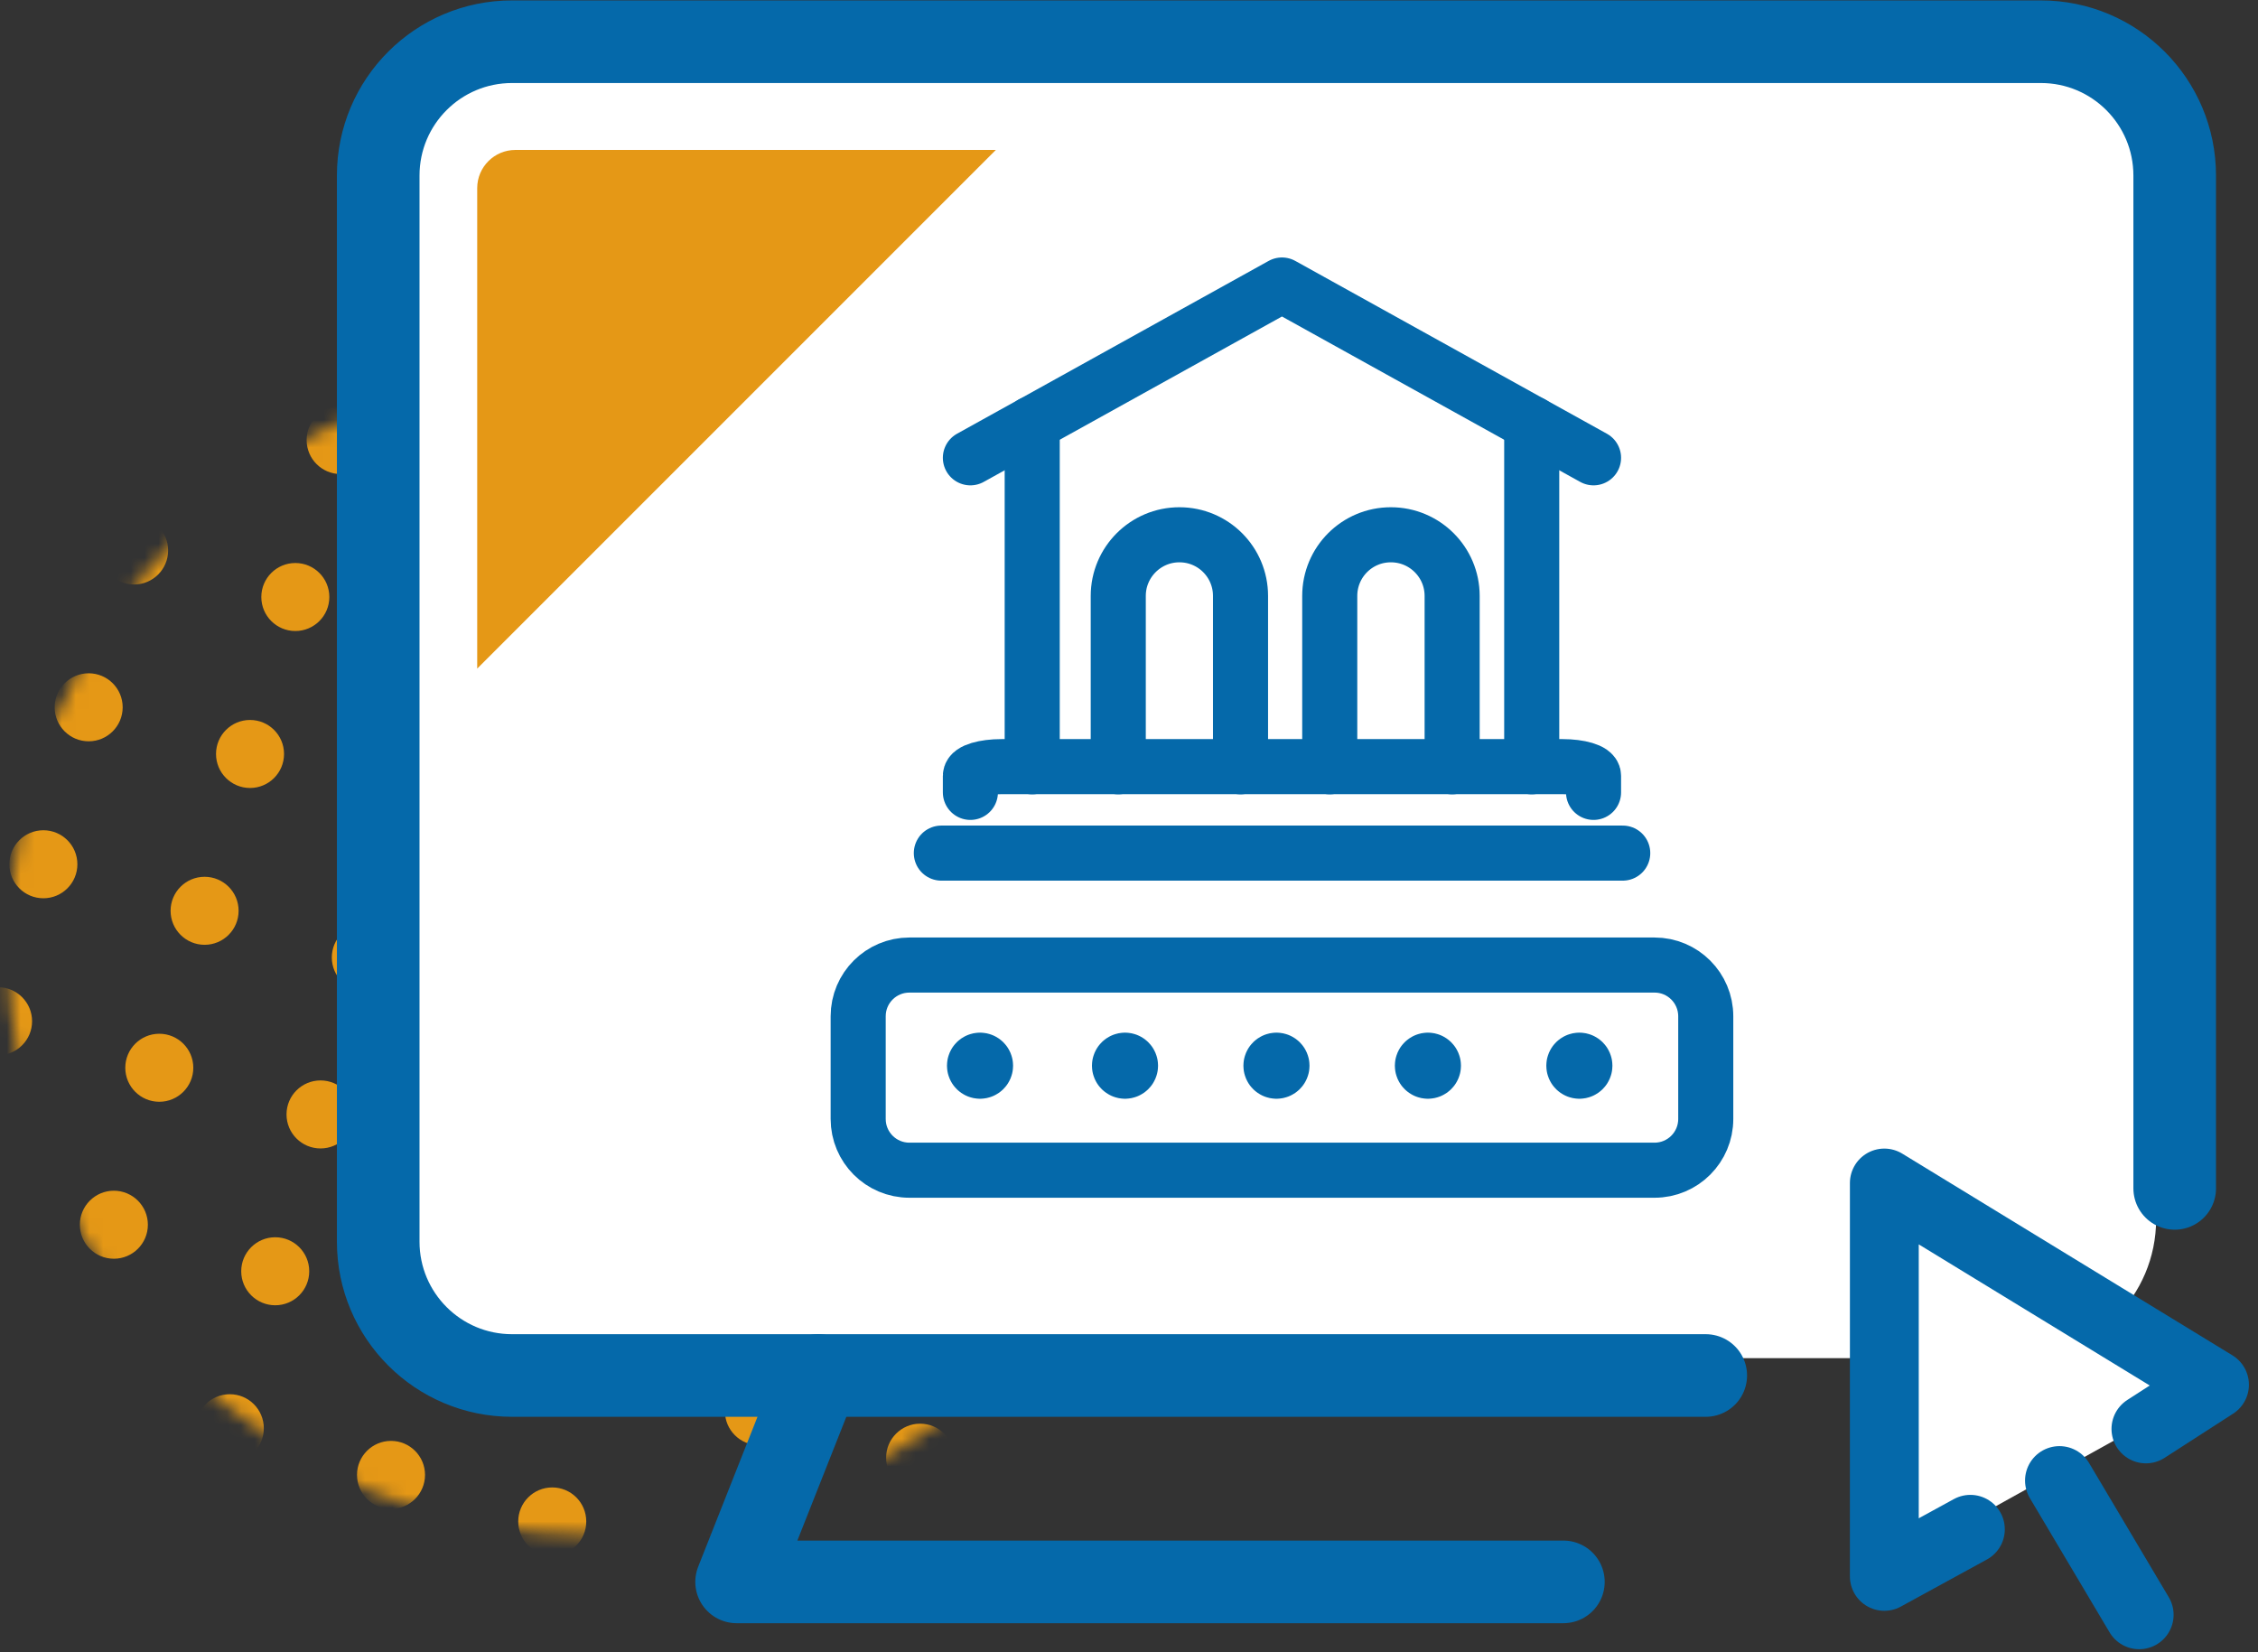 <svg width="164" height="120" viewBox="0 0 164 120" fill="none" xmlns="http://www.w3.org/2000/svg">
<rect x="0" y="0" width="164" height="120" fill="#333333" stroke="none"/>
<mask id="mask0_17_4973" style="mask-type:luminance" maskUnits="userSpaceOnUse" x="0" y="26" width="86" height="86">
<path d="M43.12 111.51C66.614 111.51 85.66 92.464 85.66 68.97C85.66 45.476 66.614 26.43 43.12 26.43C19.626 26.43 0.58 45.476 0.58 68.97C0.58 92.464 19.626 111.51 43.12 111.51Z" fill="white"/>
</mask>
<g mask="url(#mask0_17_4973)">
<path d="M1.32 27.66C2.684 27.66 3.79 26.554 3.79 25.19C3.79 23.826 2.684 22.72 1.32 22.72C-0.044 22.72 -1.15 23.826 -1.15 25.19C-1.15 26.554 -0.044 27.66 1.32 27.66Z" fill="#E59816"/>
<path d="M-0.14 76.64C1.224 76.64 2.33 75.534 2.33 74.17C2.33 72.806 1.224 71.7 -0.14 71.7C-1.504 71.7 -2.61 72.806 -2.61 74.17C-2.61 75.534 -1.504 76.64 -0.14 76.64Z" fill="#E59816"/>
<path d="M3.15 65.24C4.514 65.24 5.62 64.134 5.62 62.77C5.62 61.406 4.514 60.3 3.15 60.3C1.786 60.3 0.68 61.406 0.68 62.77C0.68 64.134 1.786 65.24 3.15 65.24Z" fill="#E59816"/>
<path d="M6.44 53.84C7.804 53.84 8.91 52.734 8.91 51.37C8.91 50.006 7.804 48.9 6.44 48.9C5.076 48.9 3.97 50.006 3.97 51.37C3.97 52.734 5.076 53.84 6.44 53.84Z" fill="#E59816"/>
<path d="M9.74 42.45C11.104 42.45 12.21 41.344 12.21 39.98C12.21 38.616 11.104 37.51 9.74 37.51C8.376 37.51 7.27 38.616 7.27 39.98C7.27 41.344 8.376 42.45 9.74 42.45Z" fill="#E59816"/>
<path d="M13.03 31.05C14.394 31.05 15.5 29.944 15.5 28.58C15.5 27.216 14.394 26.11 13.03 26.11C11.666 26.11 10.56 27.216 10.56 28.58C10.56 29.944 11.666 31.05 13.03 31.05Z" fill="#E59816"/>
<path d="M1.69 114.22C3.054 114.22 4.16 113.114 4.16 111.75C4.16 110.386 3.054 109.28 1.69 109.28C0.326 109.28 -0.78 110.386 -0.78 111.75C-0.78 113.114 0.326 114.22 1.69 114.22Z" fill="#E59816"/>
<path d="M4.98 102.82C6.344 102.82 7.45 101.714 7.45 100.35C7.45 98.986 6.344 97.88 4.98 97.88C3.616 97.88 2.51 98.986 2.51 100.35C2.51 101.714 3.616 102.82 4.98 102.82Z" fill="#E59816"/>
<path d="M8.27 91.42C9.634 91.42 10.74 90.314 10.74 88.95C10.74 87.586 9.634 86.48 8.27 86.48C6.906 86.48 5.8 87.586 5.8 88.95C5.8 90.314 6.906 91.42 8.27 91.42Z" fill="#E59816"/>
<path d="M11.57 80.02C12.934 80.02 14.04 78.914 14.04 77.55C14.04 76.186 12.934 75.08 11.57 75.08C10.206 75.08 9.1 76.186 9.1 77.55C9.1 78.914 10.206 80.02 11.57 80.02Z" fill="#E59816"/>
<path d="M14.86 68.62C16.224 68.62 17.33 67.514 17.33 66.15C17.33 64.786 16.224 63.68 14.86 63.68C13.496 63.68 12.39 64.786 12.39 66.15C12.39 67.514 13.496 68.62 14.86 68.62Z" fill="#E59816"/>
<path d="M18.16 57.23C19.524 57.23 20.63 56.124 20.63 54.76C20.63 53.396 19.524 52.29 18.16 52.29C16.796 52.29 15.69 53.396 15.69 54.76C15.69 56.124 16.796 57.23 18.16 57.23Z" fill="#E59816"/>
<path d="M21.45 45.83C22.814 45.83 23.92 44.724 23.92 43.36C23.92 41.996 22.814 40.89 21.45 40.89C20.086 40.89 18.98 41.996 18.98 43.36C18.98 44.724 20.086 45.83 21.45 45.83Z" fill="#E59816"/>
<path d="M24.74 34.43C26.104 34.43 27.21 33.324 27.21 31.96C27.21 30.596 26.104 29.49 24.74 29.49C23.376 29.49 22.27 30.596 22.27 31.96C22.27 33.324 23.376 34.43 24.74 34.43Z" fill="#E59816"/>
<path d="M16.69 106.2C18.054 106.2 19.16 105.094 19.16 103.73C19.16 102.366 18.054 101.26 16.69 101.26C15.326 101.26 14.22 102.366 14.22 103.73C14.22 105.094 15.326 106.2 16.69 106.2Z" fill="#E59816"/>
<path d="M19.99 94.8C21.354 94.8 22.46 93.694 22.46 92.33C22.46 90.966 21.354 89.86 19.99 89.86C18.626 89.86 17.52 90.966 17.52 92.33C17.52 93.694 18.626 94.8 19.99 94.8Z" fill="#E59816"/>
<path d="M23.28 83.41C24.644 83.41 25.75 82.304 25.75 80.94C25.75 79.576 24.644 78.47 23.28 78.47C21.916 78.47 20.81 79.576 20.81 80.94C20.81 82.304 21.916 83.41 23.28 83.41Z" fill="#E59816"/>
<path d="M26.57 72.01C27.934 72.01 29.04 70.904 29.04 69.54C29.04 68.176 27.934 67.07 26.57 67.07C25.206 67.07 24.1 68.176 24.1 69.54C24.1 70.904 25.206 72.01 26.57 72.01Z" fill="#E59816"/>
<path d="M29.87 60.61C31.234 60.61 32.34 59.504 32.34 58.14C32.34 56.776 31.234 55.67 29.87 55.67C28.506 55.67 27.4 56.776 27.4 58.14C27.4 59.504 28.506 60.61 29.87 60.61Z" fill="#E59816"/>
<path d="M33.16 49.21C34.524 49.21 35.63 48.104 35.63 46.74C35.63 45.376 34.524 44.27 33.16 44.27C31.796 44.27 30.69 45.376 30.69 46.74C30.69 48.104 31.796 49.21 33.16 49.21Z" fill="#E59816"/>
<path d="M36.45 37.82C37.814 37.82 38.92 36.714 38.92 35.35C38.92 33.986 37.814 32.88 36.45 32.88C35.086 32.88 33.98 33.986 33.98 35.35C33.98 36.714 35.086 37.82 36.45 37.82Z" fill="#E59816"/>
<path d="M28.4 109.59C29.764 109.59 30.87 108.484 30.87 107.12C30.87 105.756 29.764 104.65 28.4 104.65C27.036 104.65 25.93 105.756 25.93 107.12C25.93 108.484 27.036 109.59 28.4 109.59Z" fill="#E59816"/>
<path d="M31.7 98.19C33.064 98.19 34.17 97.084 34.17 95.72C34.17 94.356 33.064 93.25 31.7 93.25C30.336 93.25 29.23 94.356 29.23 95.72C29.23 97.084 30.336 98.19 31.7 98.19Z" fill="#E59816"/>
<path d="M34.99 86.79C36.354 86.79 37.46 85.684 37.46 84.32C37.46 82.956 36.354 81.85 34.99 81.85C33.626 81.85 32.52 82.956 32.52 84.32C32.52 85.684 33.626 86.79 34.99 86.79Z" fill="#E59816"/>
<path d="M38.28 75.39C39.644 75.39 40.75 74.284 40.75 72.92C40.75 71.556 39.644 70.45 38.28 70.45C36.916 70.45 35.81 71.556 35.81 72.92C35.81 74.284 36.916 75.39 38.28 75.39Z" fill="#E59816"/>
<path d="M41.58 63.99C42.944 63.99 44.05 62.884 44.05 61.52C44.05 60.156 42.944 59.05 41.58 59.05C40.216 59.05 39.11 60.156 39.11 61.52C39.11 62.884 40.216 63.99 41.58 63.99Z" fill="#E59816"/>
<path d="M44.87 52.6C46.234 52.6 47.34 51.494 47.34 50.13C47.34 48.766 46.234 47.66 44.87 47.66C43.506 47.66 42.4 48.766 42.4 50.13C42.4 51.494 43.506 52.6 44.87 52.6Z" fill="#E59816"/>
<path d="M48.16 41.2C49.524 41.2 50.63 40.094 50.63 38.73C50.63 37.366 49.524 36.26 48.16 36.26C46.796 36.26 45.69 37.366 45.69 38.73C45.69 40.094 46.796 41.2 48.16 41.2Z" fill="#E59816"/>
<path d="M51.46 29.8C52.824 29.8 53.93 28.694 53.93 27.33C53.93 25.966 52.824 24.86 51.46 24.86C50.096 24.86 48.99 25.966 48.99 27.33C48.99 28.694 50.096 29.8 51.46 29.8Z" fill="#E59816"/>
<path d="M40.11 112.97C41.474 112.97 42.58 111.864 42.58 110.5C42.58 109.136 41.474 108.03 40.11 108.03C38.746 108.03 37.64 109.136 37.64 110.5C37.64 111.864 38.746 112.97 40.11 112.97Z" fill="#E59816"/>
<path d="M43.41 101.57C44.774 101.57 45.88 100.464 45.88 99.1C45.88 97.736 44.774 96.63 43.41 96.63C42.046 96.63 40.94 97.736 40.94 99.1C40.94 100.464 42.046 101.57 43.41 101.57Z" fill="#E59816"/>
<path d="M46.7 90.17C48.064 90.17 49.17 89.064 49.17 87.7C49.17 86.336 48.064 85.23 46.7 85.23C45.336 85.23 44.23 86.336 44.23 87.7C44.23 89.064 45.336 90.17 46.7 90.17Z" fill="#E59816"/>
<path d="M49.99 78.78C51.354 78.78 52.46 77.674 52.46 76.31C52.46 74.946 51.354 73.84 49.99 73.84C48.626 73.84 47.52 74.946 47.52 76.31C47.52 77.674 48.626 78.78 49.99 78.78Z" fill="#E59816"/>
<path d="M53.29 67.38C54.654 67.38 55.76 66.274 55.76 64.91C55.76 63.546 54.654 62.44 53.29 62.44C51.926 62.44 50.82 63.546 50.82 64.91C50.82 66.274 51.926 67.38 53.29 67.38Z" fill="#E59816"/>
<path d="M56.58 55.98C57.944 55.98 59.05 54.874 59.05 53.51C59.05 52.146 57.944 51.04 56.58 51.04C55.216 51.04 54.11 52.146 54.11 53.51C54.11 54.874 55.216 55.98 56.58 55.98Z" fill="#E59816"/>
<path d="M59.87 44.58C61.234 44.58 62.34 43.474 62.34 42.11C62.34 40.746 61.234 39.64 59.87 39.64C58.506 39.64 57.4 40.746 57.4 42.11C57.4 43.474 58.506 44.58 59.87 44.58Z" fill="#E59816"/>
<path d="M63.17 33.19C64.534 33.19 65.64 32.084 65.64 30.72C65.64 29.356 64.534 28.25 63.17 28.25C61.806 28.25 60.7 29.356 60.7 30.72C60.7 32.084 61.806 33.19 63.17 33.19Z" fill="#E59816"/>
<path d="M51.82 116.35C53.184 116.35 54.29 115.244 54.29 113.88C54.29 112.516 53.184 111.41 51.82 111.41C50.456 111.41 49.35 112.516 49.35 113.88C49.35 115.244 50.456 116.35 51.82 116.35Z" fill="#E59816"/>
<path d="M55.12 104.96C56.484 104.96 57.59 103.854 57.59 102.49C57.59 101.126 56.484 100.02 55.12 100.02C53.756 100.02 52.65 101.126 52.65 102.49C52.65 103.854 53.756 104.96 55.12 104.96Z" fill="#E59816"/>
<path d="M58.41 93.56C59.774 93.56 60.88 92.454 60.88 91.09C60.88 89.726 59.774 88.62 58.41 88.62C57.046 88.62 55.94 89.726 55.94 91.09C55.94 92.454 57.046 93.56 58.41 93.56Z" fill="#E59816"/>
<path d="M61.7 82.16C63.064 82.16 64.17 81.054 64.17 79.69C64.17 78.326 63.064 77.22 61.7 77.22C60.336 77.22 59.23 78.326 59.23 79.69C59.23 81.054 60.336 82.16 61.7 82.16Z" fill="#E59816"/>
<path d="M65 70.76C66.364 70.76 67.47 69.654 67.47 68.29C67.47 66.926 66.364 65.82 65 65.82C63.636 65.82 62.53 66.926 62.53 68.29C62.53 69.654 63.636 70.76 65 70.76Z" fill="#E59816"/>
<path d="M68.29 59.36C69.654 59.36 70.76 58.254 70.76 56.89C70.76 55.526 69.654 54.42 68.29 54.42C66.926 54.42 65.82 55.526 65.82 56.89C65.82 58.254 66.926 59.36 68.29 59.36Z" fill="#E59816"/>
<path d="M71.59 47.97C72.954 47.97 74.06 46.864 74.06 45.5C74.06 44.136 72.954 43.03 71.59 43.03C70.226 43.03 69.12 44.136 69.12 45.5C69.12 46.864 70.226 47.97 71.59 47.97Z" fill="#E59816"/>
<path d="M74.88 36.57C76.244 36.57 77.35 35.464 77.35 34.1C77.35 32.736 76.244 31.63 74.88 31.63C73.516 31.63 72.41 32.736 72.41 34.1C72.41 35.464 73.516 36.57 74.88 36.57Z" fill="#E59816"/>
<path d="M66.83 108.34C68.194 108.34 69.3 107.234 69.3 105.87C69.3 104.506 68.194 103.4 66.83 103.4C65.466 103.4 64.36 104.506 64.36 105.87C64.36 107.234 65.466 108.34 66.83 108.34Z" fill="#E59816"/>
<path d="M70.12 96.94C71.484 96.94 72.59 95.834 72.59 94.47C72.59 93.106 71.484 92 70.12 92C68.756 92 67.65 93.106 67.65 94.47C67.65 95.834 68.756 96.94 70.12 96.94Z" fill="#E59816"/>
<path d="M73.42 85.54C74.784 85.54 75.89 84.434 75.89 83.07C75.89 81.706 74.784 80.6 73.42 80.6C72.056 80.6 70.95 81.706 70.95 83.07C70.95 84.434 72.056 85.54 73.42 85.54Z" fill="#E59816"/>
<path d="M76.71 74.15C78.074 74.15 79.18 73.044 79.18 71.68C79.18 70.316 78.074 69.21 76.71 69.21C75.346 69.21 74.24 70.316 74.24 71.68C74.24 73.044 75.346 74.15 76.71 74.15Z" fill="#E59816"/>
<path d="M80 62.75C81.364 62.75 82.47 61.644 82.47 60.28C82.47 58.916 81.364 57.81 80 57.81C78.636 57.81 77.53 58.916 77.53 60.28C77.53 61.644 78.636 62.75 80 62.75Z" fill="#E59816"/>
<path d="M83.3 51.35C84.664 51.35 85.77 50.244 85.77 48.88C85.77 47.516 84.664 46.41 83.3 46.41C81.936 46.41 80.83 47.516 80.83 48.88C80.83 50.244 81.936 51.35 83.3 51.35Z" fill="#E59816"/>
<path d="M86.59 39.95C87.954 39.95 89.06 38.844 89.06 37.48C89.06 36.116 87.954 35.01 86.59 35.01C85.226 35.01 84.12 36.116 84.12 37.48C84.12 38.844 85.226 39.95 86.59 39.95Z" fill="#E59816"/>
<path d="M78.54 111.72C79.904 111.72 81.01 110.614 81.01 109.25C81.01 107.886 79.904 106.78 78.54 106.78C77.176 106.78 76.07 107.886 76.07 109.25C76.07 110.614 77.176 111.72 78.54 111.72Z" fill="#E59816"/>
<path d="M81.83 100.33C83.194 100.33 84.3 99.224 84.3 97.86C84.3 96.496 83.194 95.39 81.83 95.39C80.466 95.39 79.36 96.496 79.36 97.86C79.36 99.224 80.466 100.33 81.83 100.33Z" fill="#E59816"/>
<path d="M85.13 88.93C86.494 88.93 87.6 87.824 87.6 86.46C87.6 85.096 86.494 83.99 85.13 83.99C83.766 83.99 82.66 85.096 82.66 86.46C82.66 87.824 83.766 88.93 85.13 88.93Z" fill="#E59816"/>
</g>
<path d="M136.86 86.93L138.07 113.22L160.84 100.57L136.86 86.93Z" fill="white"/>
<path d="M146.53 98.64H38.88C33.32 98.64 28.81 94.13 28.81 88.57V14.35C28.81 8.79 33.32 4.28 38.88 4.28H146.53C152.09 4.28 156.6 8.79 156.6 14.35V88.57C156.6 94.13 152.09 98.64 146.53 98.64Z" fill="white"/>
<path d="M115.74 33.25L93.11 20.7L70.48 33.25" stroke="#0569AA" stroke-width="4" stroke-miterlimit="10" stroke-linecap="round" stroke-linejoin="round"/>
<path d="M111.25 55.69V30.76" stroke="#0569AA" stroke-width="4" stroke-miterlimit="10" stroke-linecap="round" stroke-linejoin="round"/>
<path d="M74.97 30.76V55.69" stroke="#0569AA" stroke-width="4" stroke-miterlimit="10" stroke-linecap="round" stroke-linejoin="round"/>
<path d="M81.22 55.69V43.28C81.22 40.83 83.21 38.84 85.66 38.84C88.12 38.84 90.1 40.83 90.1 43.28V55.69" stroke="#0569AA" stroke-width="4" stroke-miterlimit="10" stroke-linecap="round" stroke-linejoin="round"/>
<path d="M105.47 55.69V43.28C105.47 40.83 103.48 38.84 101.02 38.84C98.56 38.84 96.58 40.83 96.58 43.28V55.69" stroke="#0569AA" stroke-width="4" stroke-miterlimit="10" stroke-linecap="round" stroke-linejoin="round"/>
<path d="M70.48 57.55V56.35C70.48 55.98 71.49 55.68 72.73 55.68H93.11H113.49C114.73 55.68 115.74 55.98 115.74 56.35V57.55" stroke="#0569AA" stroke-width="4" stroke-miterlimit="10" stroke-linecap="round" stroke-linejoin="round"/>
<path d="M68.37 61.96H117.86" stroke="#0569AA" stroke-width="4" stroke-miterlimit="10" stroke-linecap="round" stroke-linejoin="round"/>
<path d="M120.17 84.99H66.05C63.99 84.99 62.33 83.32 62.33 81.27V73.81C62.33 71.75 64 70.09 66.05 70.09H120.17C122.23 70.09 123.89 71.76 123.89 73.81V81.27C123.89 83.32 122.23 84.99 120.17 84.99Z" stroke="#0569AA" stroke-width="4" stroke-miterlimit="10" stroke-linecap="round" stroke-linejoin="round"/>
<path d="M71.58 77.4C71.58 77.62 71.4 77.8 71.18 77.8C70.96 77.8 70.78 77.62 70.78 77.4C70.78 77.18 70.96 77 71.18 77C71.4 77 71.58 77.18 71.58 77.4Z" stroke="#0569AA" stroke-width="4" stroke-miterlimit="10" stroke-linecap="round" stroke-linejoin="round" stroke-dasharray="8 8"/>
<path d="M82.11 77.4C82.11 77.62 81.93 77.8 81.71 77.8C81.49 77.8 81.31 77.62 81.31 77.4C81.31 77.18 81.49 77 81.71 77C81.93 77 82.11 77.18 82.11 77.4Z" stroke="#0569AA" stroke-width="4" stroke-miterlimit="10" stroke-linecap="round" stroke-linejoin="round" stroke-dasharray="8 8"/>
<path d="M93.11 77.4C93.11 77.62 92.93 77.8 92.71 77.8C92.49 77.8 92.31 77.62 92.31 77.4C92.31 77.18 92.49 77 92.71 77C92.93 77 93.11 77.18 93.11 77.4Z" stroke="#0569AA" stroke-width="4" stroke-miterlimit="10" stroke-linecap="round" stroke-linejoin="round" stroke-dasharray="8 8"/>
<path d="M115.11 77.4C115.11 77.62 114.93 77.8 114.71 77.8C114.49 77.8 114.31 77.62 114.31 77.4C114.31 77.18 114.49 77 114.71 77C114.93 77 115.11 77.18 115.11 77.4Z" stroke="#0569AA" stroke-width="4" stroke-miterlimit="10" stroke-linecap="round" stroke-linejoin="round" stroke-dasharray="8 8"/>
<path d="M104.11 77.4C104.11 77.62 103.93 77.8 103.71 77.8C103.49 77.8 103.31 77.62 103.31 77.4C103.31 77.18 103.49 77 103.71 77C103.93 77 104.11 77.18 104.11 77.4Z" stroke="#0569AA" stroke-width="4" stroke-miterlimit="10" stroke-linecap="round" stroke-linejoin="round" stroke-dasharray="8 8"/>
<path d="M123.89 99.9H37.19C31.82 99.9 27.47 95.55 27.47 90.18V12.75C27.47 7.38 31.82 3.03 37.19 3.03C40.9 3.03 151.61 3.03 148.23 3.03C153.6 3.03 157.95 7.38 157.95 12.75V86.31" stroke="#0569AA" stroke-width="6" stroke-miterlimit="10" stroke-linecap="round" stroke-linejoin="round"/>
<path d="M59.43 99.9L53.5 114.89H92.71H113.55" stroke="#0569AA" stroke-width="6" stroke-miterlimit="10" stroke-linecap="round" stroke-linejoin="round"/>
<path d="M37.43 10.89H72.33L34.66 48.56V13.66C34.66 12.13 35.91 10.89 37.43 10.89Z" fill="#E59816"/>
<path d="M155.86 103.78L160.84 100.57L136.86 85.92V114.49L143.11 111.07" stroke="#0569AA" stroke-width="5" stroke-miterlimit="10" stroke-linecap="round" stroke-linejoin="round"/>
<path d="M149.58 107.53L155.37 117.28" stroke="#0569AA" stroke-width="5" stroke-miterlimit="10" stroke-linecap="round" stroke-linejoin="round"/>
</svg>
